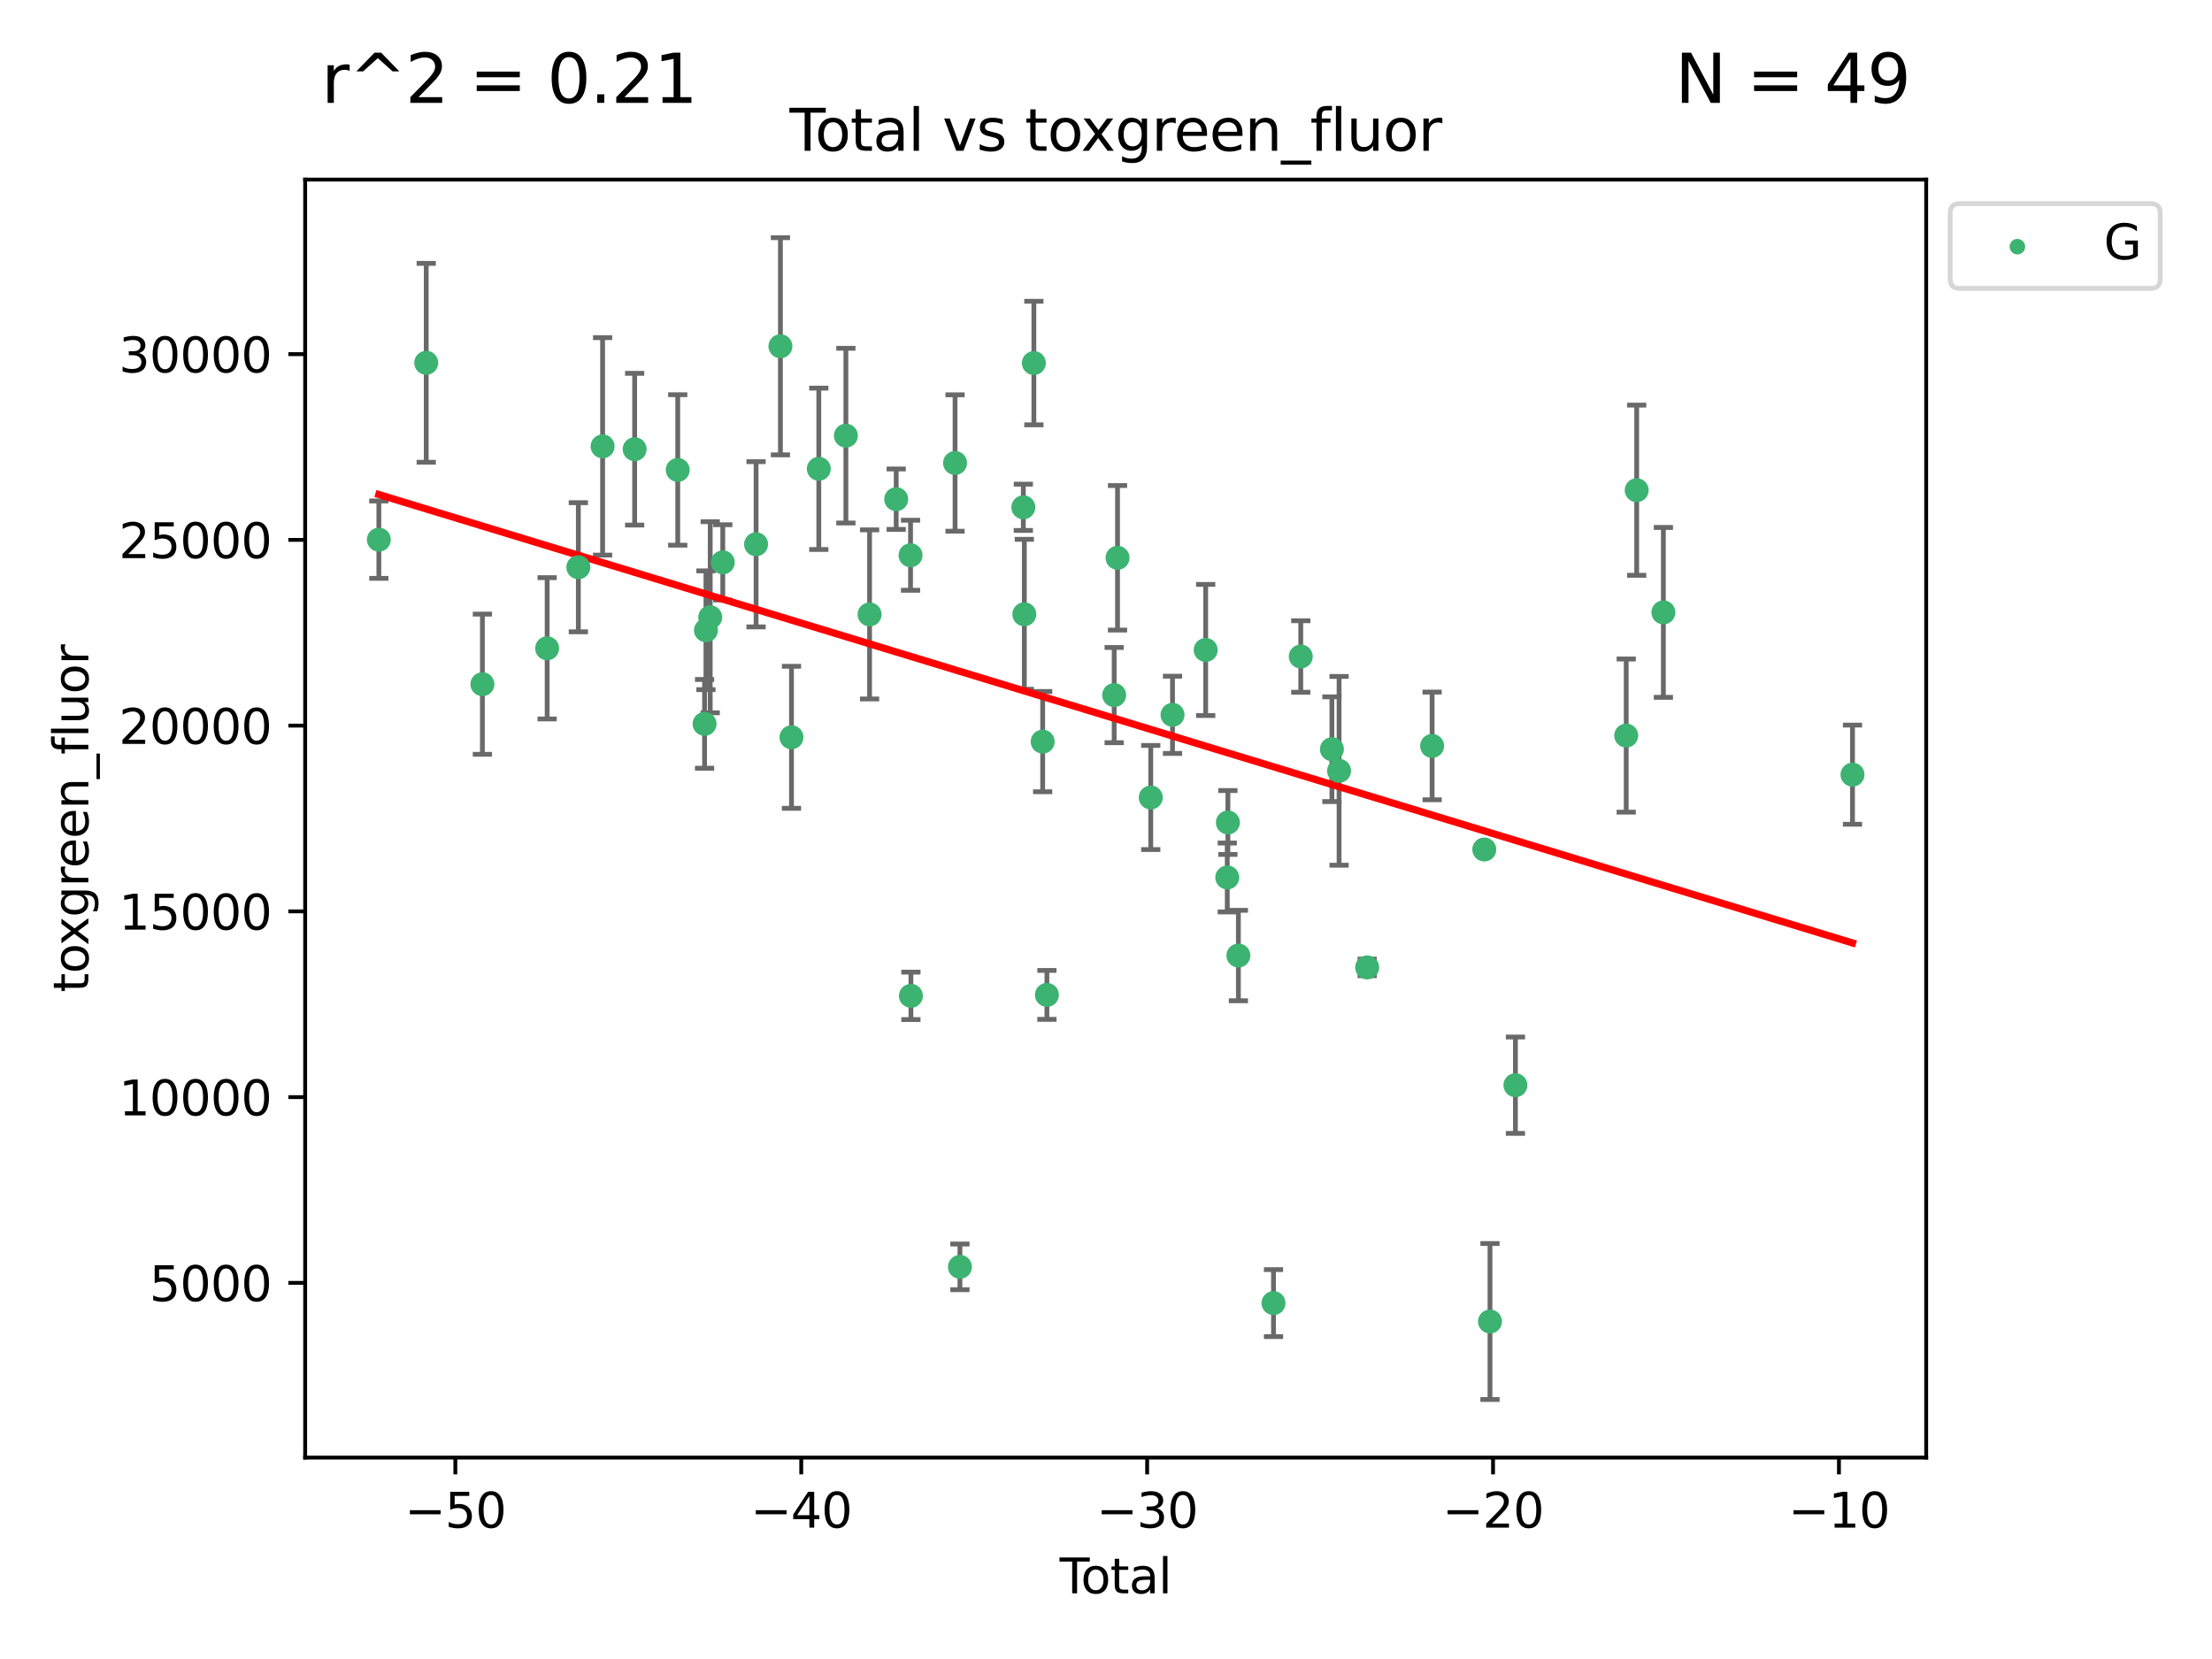 <?xml version="1.0" encoding="utf-8" standalone="no"?>
<!DOCTYPE svg PUBLIC "-//W3C//DTD SVG 1.1//EN"
  "http://www.w3.org/Graphics/SVG/1.1/DTD/svg11.dtd">
<svg xmlns:xlink="http://www.w3.org/1999/xlink" width="460.8pt" height="345.6pt" viewBox="0 0 460.8 345.6" xmlns="http://www.w3.org/2000/svg" version="1.1">
 <defs>
  <style type="text/css">*{stroke-linejoin: round; stroke-linecap: butt}</style>
 </defs>
 <g id="figure_1">
  <g id="patch_1">
   <path d="M 0 345.6 
L 460.8 345.6 
L 460.8 0 
L 0 0 
z
" style="fill: #ffffff"/>
  </g>
  <g id="axes_1">
   <g id="patch_2">
    <path d="M 63.571 303.64 
L 401.26 303.64 
L 401.26 37.411 
L 63.571 37.411 
z
" style="fill: #ffffff"/>
   </g>
   <g id="PathCollection_1">
    <defs>
     <path id="m9b0d65e7c8" d="M 0 1.118 
C 0.297 1.118 0.581 1 0.791 0.791 
C 1 0.581 1.118 0.297 1.118 0 
C 1.118 -0.297 1 -0.581 0.791 -0.791 
C 0.581 -1 0.297 -1.118 0 -1.118 
C -0.297 -1.118 -0.581 -1 -0.791 -0.791 
C -1 -0.581 -1.118 -0.297 -1.118 0 
C -1.118 0.297 -1 0.581 -0.791 0.791 
C -0.581 1 -0.297 1.118 0 1.118 
z
" style="stroke: #3cb371"/>
    </defs>
    <g clip-path="url(#p1a37de139f)">
     <use xlink:href="#m9b0d65e7c8" x="78.921" y="112.42" style="fill: #3cb371; stroke: #3cb371"/>
     <use xlink:href="#m9b0d65e7c8" x="88.792" y="75.581" style="fill: #3cb371; stroke: #3cb371"/>
     <use xlink:href="#m9b0d65e7c8" x="100.493" y="142.533" style="fill: #3cb371; stroke: #3cb371"/>
     <use xlink:href="#m9b0d65e7c8" x="113.98" y="135.054" style="fill: #3cb371; stroke: #3cb371"/>
     <use xlink:href="#m9b0d65e7c8" x="120.479" y="118.168" style="fill: #3cb371; stroke: #3cb371"/>
     <use xlink:href="#m9b0d65e7c8" x="125.533" y="92.985" style="fill: #3cb371; stroke: #3cb371"/>
     <use xlink:href="#m9b0d65e7c8" x="132.209" y="93.576" style="fill: #3cb371; stroke: #3cb371"/>
     <use xlink:href="#m9b0d65e7c8" x="141.185" y="97.898" style="fill: #3cb371; stroke: #3cb371"/>
     <use xlink:href="#m9b0d65e7c8" x="146.775" y="150.791" style="fill: #3cb371; stroke: #3cb371"/>
     <use xlink:href="#m9b0d65e7c8" x="147.063" y="131.297" style="fill: #3cb371; stroke: #3cb371"/>
     <use xlink:href="#m9b0d65e7c8" x="147.95" y="128.587" style="fill: #3cb371; stroke: #3cb371"/>
     <use xlink:href="#m9b0d65e7c8" x="150.568" y="117.149" style="fill: #3cb371; stroke: #3cb371"/>
     <use xlink:href="#m9b0d65e7c8" x="157.504" y="113.382" style="fill: #3cb371; stroke: #3cb371"/>
     <use xlink:href="#m9b0d65e7c8" x="162.577" y="72.132" style="fill: #3cb371; stroke: #3cb371"/>
     <use xlink:href="#m9b0d65e7c8" x="164.88" y="153.589" style="fill: #3cb371; stroke: #3cb371"/>
     <use xlink:href="#m9b0d65e7c8" x="170.572" y="97.665" style="fill: #3cb371; stroke: #3cb371"/>
     <use xlink:href="#m9b0d65e7c8" x="176.212" y="90.751" style="fill: #3cb371; stroke: #3cb371"/>
     <use xlink:href="#m9b0d65e7c8" x="181.15" y="127.994" style="fill: #3cb371; stroke: #3cb371"/>
     <use xlink:href="#m9b0d65e7c8" x="186.695" y="103.991" style="fill: #3cb371; stroke: #3cb371"/>
     <use xlink:href="#m9b0d65e7c8" x="189.682" y="115.671" style="fill: #3cb371; stroke: #3cb371"/>
     <use xlink:href="#m9b0d65e7c8" x="189.76" y="207.454" style="fill: #3cb371; stroke: #3cb371"/>
     <use xlink:href="#m9b0d65e7c8" x="198.955" y="96.45" style="fill: #3cb371; stroke: #3cb371"/>
     <use xlink:href="#m9b0d65e7c8" x="199.972" y="263.913" style="fill: #3cb371; stroke: #3cb371"/>
     <use xlink:href="#m9b0d65e7c8" x="213.179" y="105.68" style="fill: #3cb371; stroke: #3cb371"/>
     <use xlink:href="#m9b0d65e7c8" x="213.387" y="127.964" style="fill: #3cb371; stroke: #3cb371"/>
     <use xlink:href="#m9b0d65e7c8" x="215.374" y="75.629" style="fill: #3cb371; stroke: #3cb371"/>
     <use xlink:href="#m9b0d65e7c8" x="217.208" y="154.496" style="fill: #3cb371; stroke: #3cb371"/>
     <use xlink:href="#m9b0d65e7c8" x="218.09" y="207.254" style="fill: #3cb371; stroke: #3cb371"/>
     <use xlink:href="#m9b0d65e7c8" x="232.104" y="144.798" style="fill: #3cb371; stroke: #3cb371"/>
     <use xlink:href="#m9b0d65e7c8" x="232.802" y="116.202" style="fill: #3cb371; stroke: #3cb371"/>
     <use xlink:href="#m9b0d65e7c8" x="239.724" y="166.133" style="fill: #3cb371; stroke: #3cb371"/>
     <use xlink:href="#m9b0d65e7c8" x="244.258" y="148.909" style="fill: #3cb371; stroke: #3cb371"/>
     <use xlink:href="#m9b0d65e7c8" x="251.167" y="135.4" style="fill: #3cb371; stroke: #3cb371"/>
     <use xlink:href="#m9b0d65e7c8" x="255.663" y="182.796" style="fill: #3cb371; stroke: #3cb371"/>
     <use xlink:href="#m9b0d65e7c8" x="255.793" y="171.338" style="fill: #3cb371; stroke: #3cb371"/>
     <use xlink:href="#m9b0d65e7c8" x="257.978" y="199.056" style="fill: #3cb371; stroke: #3cb371"/>
     <use xlink:href="#m9b0d65e7c8" x="265.295" y="271.459" style="fill: #3cb371; stroke: #3cb371"/>
     <use xlink:href="#m9b0d65e7c8" x="270.973" y="136.764" style="fill: #3cb371; stroke: #3cb371"/>
     <use xlink:href="#m9b0d65e7c8" x="277.458" y="156.073" style="fill: #3cb371; stroke: #3cb371"/>
     <use xlink:href="#m9b0d65e7c8" x="278.954" y="160.578" style="fill: #3cb371; stroke: #3cb371"/>
     <use xlink:href="#m9b0d65e7c8" x="284.806" y="201.526" style="fill: #3cb371; stroke: #3cb371"/>
     <use xlink:href="#m9b0d65e7c8" x="298.336" y="155.392" style="fill: #3cb371; stroke: #3cb371"/>
     <use xlink:href="#m9b0d65e7c8" x="309.203" y="176.965" style="fill: #3cb371; stroke: #3cb371"/>
     <use xlink:href="#m9b0d65e7c8" x="310.392" y="275.293" style="fill: #3cb371; stroke: #3cb371"/>
     <use xlink:href="#m9b0d65e7c8" x="315.691" y="226.069" style="fill: #3cb371; stroke: #3cb371"/>
     <use xlink:href="#m9b0d65e7c8" x="338.77" y="153.233" style="fill: #3cb371; stroke: #3cb371"/>
     <use xlink:href="#m9b0d65e7c8" x="340.952" y="102.118" style="fill: #3cb371; stroke: #3cb371"/>
     <use xlink:href="#m9b0d65e7c8" x="346.513" y="127.573" style="fill: #3cb371; stroke: #3cb371"/>
     <use xlink:href="#m9b0d65e7c8" x="385.911" y="161.376" style="fill: #3cb371; stroke: #3cb371"/>
    </g>
   </g>
   <g id="matplotlib.axis_1">
    <g id="xtick_1">
     <g id="line2d_1">
      <defs>
       <path id="m0c782b0b93" d="M 0 0 
L 0 3.5 
" style="stroke: #000000; stroke-width: 0.8"/>
      </defs>
      <g>
       <use xlink:href="#m0c782b0b93" x="94.856" y="303.64" style="stroke: #000000; stroke-width: 0.8"/>
      </g>
     </g>
     <g id="text_1">
      <!-- −50 -->
      <g transform="translate(84.304 318.238)scale(0.1 -0.1)">
       <defs>
        <path id="DejaVuSans-2212" d="M 678 2272 
L 4684 2272 
L 4684 1741 
L 678 1741 
L 678 2272 
z
" transform="scale(0.016)"/>
        <path id="DejaVuSans-35" d="M 691 4666 
L 3169 4666 
L 3169 4134 
L 1269 4134 
L 1269 2991 
Q 1406 3038 1543 3061 
Q 1681 3084 1819 3084 
Q 2600 3084 3056 2656 
Q 3513 2228 3513 1497 
Q 3513 744 3044 326 
Q 2575 -91 1722 -91 
Q 1428 -91 1123 -41 
Q 819 9 494 109 
L 494 744 
Q 775 591 1075 516 
Q 1375 441 1709 441 
Q 2250 441 2565 725 
Q 2881 1009 2881 1497 
Q 2881 1984 2565 2268 
Q 2250 2553 1709 2553 
Q 1456 2553 1204 2497 
Q 953 2441 691 2322 
L 691 4666 
z
" transform="scale(0.016)"/>
        <path id="DejaVuSans-30" d="M 2034 4250 
Q 1547 4250 1301 3770 
Q 1056 3291 1056 2328 
Q 1056 1369 1301 889 
Q 1547 409 2034 409 
Q 2525 409 2770 889 
Q 3016 1369 3016 2328 
Q 3016 3291 2770 3770 
Q 2525 4250 2034 4250 
z
M 2034 4750 
Q 2819 4750 3233 4129 
Q 3647 3509 3647 2328 
Q 3647 1150 3233 529 
Q 2819 -91 2034 -91 
Q 1250 -91 836 529 
Q 422 1150 422 2328 
Q 422 3509 836 4129 
Q 1250 4750 2034 4750 
z
" transform="scale(0.016)"/>
       </defs>
       <use xlink:href="#DejaVuSans-2212"/>
       <use xlink:href="#DejaVuSans-35" x="83.789"/>
       <use xlink:href="#DejaVuSans-30" x="147.412"/>
      </g>
     </g>
    </g>
    <g id="xtick_2">
     <g id="line2d_2">
      <g>
       <use xlink:href="#m0c782b0b93" x="166.914" y="303.64" style="stroke: #000000; stroke-width: 0.8"/>
      </g>
     </g>
     <g id="text_2">
      <!-- −40 -->
      <g transform="translate(156.361 318.238)scale(0.1 -0.1)">
       <defs>
        <path id="DejaVuSans-34" d="M 2419 4116 
L 825 1625 
L 2419 1625 
L 2419 4116 
z
M 2253 4666 
L 3047 4666 
L 3047 1625 
L 3713 1625 
L 3713 1100 
L 3047 1100 
L 3047 0 
L 2419 0 
L 2419 1100 
L 313 1100 
L 313 1709 
L 2253 4666 
z
" transform="scale(0.016)"/>
       </defs>
       <use xlink:href="#DejaVuSans-2212"/>
       <use xlink:href="#DejaVuSans-34" x="83.789"/>
       <use xlink:href="#DejaVuSans-30" x="147.412"/>
      </g>
     </g>
    </g>
    <g id="xtick_3">
     <g id="line2d_3">
      <g>
       <use xlink:href="#m0c782b0b93" x="238.971" y="303.64" style="stroke: #000000; stroke-width: 0.8"/>
      </g>
     </g>
     <g id="text_3">
      <!-- −30 -->
      <g transform="translate(228.419 318.238)scale(0.1 -0.1)">
       <defs>
        <path id="DejaVuSans-33" d="M 2597 2516 
Q 3050 2419 3304 2112 
Q 3559 1806 3559 1356 
Q 3559 666 3084 287 
Q 2609 -91 1734 -91 
Q 1441 -91 1130 -33 
Q 819 25 488 141 
L 488 750 
Q 750 597 1062 519 
Q 1375 441 1716 441 
Q 2309 441 2620 675 
Q 2931 909 2931 1356 
Q 2931 1769 2642 2001 
Q 2353 2234 1838 2234 
L 1294 2234 
L 1294 2753 
L 1863 2753 
Q 2328 2753 2575 2939 
Q 2822 3125 2822 3475 
Q 2822 3834 2567 4026 
Q 2313 4219 1838 4219 
Q 1578 4219 1281 4162 
Q 984 4106 628 3988 
L 628 4550 
Q 988 4650 1302 4700 
Q 1616 4750 1894 4750 
Q 2613 4750 3031 4423 
Q 3450 4097 3450 3541 
Q 3450 3153 3228 2886 
Q 3006 2619 2597 2516 
z
" transform="scale(0.016)"/>
       </defs>
       <use xlink:href="#DejaVuSans-2212"/>
       <use xlink:href="#DejaVuSans-33" x="83.789"/>
       <use xlink:href="#DejaVuSans-30" x="147.412"/>
      </g>
     </g>
    </g>
    <g id="xtick_4">
     <g id="line2d_4">
      <g>
       <use xlink:href="#m0c782b0b93" x="311.029" y="303.64" style="stroke: #000000; stroke-width: 0.8"/>
      </g>
     </g>
     <g id="text_4">
      <!-- −20 -->
      <g transform="translate(300.476 318.238)scale(0.1 -0.1)">
       <defs>
        <path id="DejaVuSans-32" d="M 1228 531 
L 3431 531 
L 3431 0 
L 469 0 
L 469 531 
Q 828 903 1448 1529 
Q 2069 2156 2228 2338 
Q 2531 2678 2651 2914 
Q 2772 3150 2772 3378 
Q 2772 3750 2511 3984 
Q 2250 4219 1831 4219 
Q 1534 4219 1204 4116 
Q 875 4013 500 3803 
L 500 4441 
Q 881 4594 1212 4672 
Q 1544 4750 1819 4750 
Q 2544 4750 2975 4387 
Q 3406 4025 3406 3419 
Q 3406 3131 3298 2873 
Q 3191 2616 2906 2266 
Q 2828 2175 2409 1742 
Q 1991 1309 1228 531 
z
" transform="scale(0.016)"/>
       </defs>
       <use xlink:href="#DejaVuSans-2212"/>
       <use xlink:href="#DejaVuSans-32" x="83.789"/>
       <use xlink:href="#DejaVuSans-30" x="147.412"/>
      </g>
     </g>
    </g>
    <g id="xtick_5">
     <g id="line2d_5">
      <g>
       <use xlink:href="#m0c782b0b93" x="383.086" y="303.64" style="stroke: #000000; stroke-width: 0.8"/>
      </g>
     </g>
     <g id="text_5">
      <!-- −10 -->
      <g transform="translate(372.534 318.238)scale(0.1 -0.1)">
       <defs>
        <path id="DejaVuSans-31" d="M 794 531 
L 1825 531 
L 1825 4091 
L 703 3866 
L 703 4441 
L 1819 4666 
L 2450 4666 
L 2450 531 
L 3481 531 
L 3481 0 
L 794 0 
L 794 531 
z
" transform="scale(0.016)"/>
       </defs>
       <use xlink:href="#DejaVuSans-2212"/>
       <use xlink:href="#DejaVuSans-31" x="83.789"/>
       <use xlink:href="#DejaVuSans-30" x="147.412"/>
      </g>
     </g>
    </g>
    <g id="text_6">
     <!-- Total -->
     <g transform="translate(220.739 331.917)scale(0.1 -0.1)">
      <defs>
       <path id="DejaVuSans-54" d="M -19 4666 
L 3928 4666 
L 3928 4134 
L 2272 4134 
L 2272 0 
L 1638 0 
L 1638 4134 
L -19 4134 
L -19 4666 
z
" transform="scale(0.016)"/>
       <path id="DejaVuSans-6f" d="M 1959 3097 
Q 1497 3097 1228 2736 
Q 959 2375 959 1747 
Q 959 1119 1226 758 
Q 1494 397 1959 397 
Q 2419 397 2687 759 
Q 2956 1122 2956 1747 
Q 2956 2369 2687 2733 
Q 2419 3097 1959 3097 
z
M 1959 3584 
Q 2709 3584 3137 3096 
Q 3566 2609 3566 1747 
Q 3566 888 3137 398 
Q 2709 -91 1959 -91 
Q 1206 -91 779 398 
Q 353 888 353 1747 
Q 353 2609 779 3096 
Q 1206 3584 1959 3584 
z
" transform="scale(0.016)"/>
       <path id="DejaVuSans-74" d="M 1172 4494 
L 1172 3500 
L 2356 3500 
L 2356 3053 
L 1172 3053 
L 1172 1153 
Q 1172 725 1289 603 
Q 1406 481 1766 481 
L 2356 481 
L 2356 0 
L 1766 0 
Q 1100 0 847 248 
Q 594 497 594 1153 
L 594 3053 
L 172 3053 
L 172 3500 
L 594 3500 
L 594 4494 
L 1172 4494 
z
" transform="scale(0.016)"/>
       <path id="DejaVuSans-61" d="M 2194 1759 
Q 1497 1759 1228 1600 
Q 959 1441 959 1056 
Q 959 750 1161 570 
Q 1363 391 1709 391 
Q 2188 391 2477 730 
Q 2766 1069 2766 1631 
L 2766 1759 
L 2194 1759 
z
M 3341 1997 
L 3341 0 
L 2766 0 
L 2766 531 
Q 2569 213 2275 61 
Q 1981 -91 1556 -91 
Q 1019 -91 701 211 
Q 384 513 384 1019 
Q 384 1609 779 1909 
Q 1175 2209 1959 2209 
L 2766 2209 
L 2766 2266 
Q 2766 2663 2505 2880 
Q 2244 3097 1772 3097 
Q 1472 3097 1187 3025 
Q 903 2953 641 2809 
L 641 3341 
Q 956 3463 1253 3523 
Q 1550 3584 1831 3584 
Q 2591 3584 2966 3190 
Q 3341 2797 3341 1997 
z
" transform="scale(0.016)"/>
       <path id="DejaVuSans-6c" d="M 603 4863 
L 1178 4863 
L 1178 0 
L 603 0 
L 603 4863 
z
" transform="scale(0.016)"/>
      </defs>
      <use xlink:href="#DejaVuSans-54"/>
      <use xlink:href="#DejaVuSans-6f" x="44.084"/>
      <use xlink:href="#DejaVuSans-74" x="105.266"/>
      <use xlink:href="#DejaVuSans-61" x="144.475"/>
      <use xlink:href="#DejaVuSans-6c" x="205.754"/>
     </g>
    </g>
   </g>
   <g id="matplotlib.axis_2">
    <g id="ytick_1">
     <g id="line2d_6">
      <defs>
       <path id="m88b2bdc655" d="M 0 0 
L -3.5 0 
" style="stroke: #000000; stroke-width: 0.8"/>
      </defs>
      <g>
       <use xlink:href="#m88b2bdc655" x="63.571" y="267.243" style="stroke: #000000; stroke-width: 0.8"/>
      </g>
     </g>
     <g id="text_7">
      <!-- 5000 -->
      <g transform="translate(31.121 271.042)scale(0.1 -0.1)">
       <use xlink:href="#DejaVuSans-35"/>
       <use xlink:href="#DejaVuSans-30" x="63.623"/>
       <use xlink:href="#DejaVuSans-30" x="127.246"/>
       <use xlink:href="#DejaVuSans-30" x="190.869"/>
      </g>
     </g>
    </g>
    <g id="ytick_2">
     <g id="line2d_7">
      <g>
       <use xlink:href="#m88b2bdc655" x="63.571" y="228.55" style="stroke: #000000; stroke-width: 0.8"/>
      </g>
     </g>
     <g id="text_8">
      <!-- 10000 -->
      <g transform="translate(24.759 232.349)scale(0.1 -0.1)">
       <use xlink:href="#DejaVuSans-31"/>
       <use xlink:href="#DejaVuSans-30" x="63.623"/>
       <use xlink:href="#DejaVuSans-30" x="127.246"/>
       <use xlink:href="#DejaVuSans-30" x="190.869"/>
       <use xlink:href="#DejaVuSans-30" x="254.492"/>
      </g>
     </g>
    </g>
    <g id="ytick_3">
     <g id="line2d_8">
      <g>
       <use xlink:href="#m88b2bdc655" x="63.571" y="189.856" style="stroke: #000000; stroke-width: 0.8"/>
      </g>
     </g>
     <g id="text_9">
      <!-- 15000 -->
      <g transform="translate(24.759 193.656)scale(0.1 -0.1)">
       <use xlink:href="#DejaVuSans-31"/>
       <use xlink:href="#DejaVuSans-35" x="63.623"/>
       <use xlink:href="#DejaVuSans-30" x="127.246"/>
       <use xlink:href="#DejaVuSans-30" x="190.869"/>
       <use xlink:href="#DejaVuSans-30" x="254.492"/>
      </g>
     </g>
    </g>
    <g id="ytick_4">
     <g id="line2d_9">
      <g>
       <use xlink:href="#m88b2bdc655" x="63.571" y="151.163" style="stroke: #000000; stroke-width: 0.8"/>
      </g>
     </g>
     <g id="text_10">
      <!-- 20000 -->
      <g transform="translate(24.759 154.963)scale(0.1 -0.1)">
       <use xlink:href="#DejaVuSans-32"/>
       <use xlink:href="#DejaVuSans-30" x="63.623"/>
       <use xlink:href="#DejaVuSans-30" x="127.246"/>
       <use xlink:href="#DejaVuSans-30" x="190.869"/>
       <use xlink:href="#DejaVuSans-30" x="254.492"/>
      </g>
     </g>
    </g>
    <g id="ytick_5">
     <g id="line2d_10">
      <g>
       <use xlink:href="#m88b2bdc655" x="63.571" y="112.47" style="stroke: #000000; stroke-width: 0.8"/>
      </g>
     </g>
     <g id="text_11">
      <!-- 25000 -->
      <g transform="translate(24.759 116.269)scale(0.1 -0.1)">
       <use xlink:href="#DejaVuSans-32"/>
       <use xlink:href="#DejaVuSans-35" x="63.623"/>
       <use xlink:href="#DejaVuSans-30" x="127.246"/>
       <use xlink:href="#DejaVuSans-30" x="190.869"/>
       <use xlink:href="#DejaVuSans-30" x="254.492"/>
      </g>
     </g>
    </g>
    <g id="ytick_6">
     <g id="line2d_11">
      <g>
       <use xlink:href="#m88b2bdc655" x="63.571" y="73.777" style="stroke: #000000; stroke-width: 0.8"/>
      </g>
     </g>
     <g id="text_12">
      <!-- 30000 -->
      <g transform="translate(24.759 77.576)scale(0.1 -0.1)">
       <use xlink:href="#DejaVuSans-33"/>
       <use xlink:href="#DejaVuSans-30" x="63.623"/>
       <use xlink:href="#DejaVuSans-30" x="127.246"/>
       <use xlink:href="#DejaVuSans-30" x="190.869"/>
       <use xlink:href="#DejaVuSans-30" x="254.492"/>
      </g>
     </g>
    </g>
    <g id="text_13">
     <!-- toxgreen_fluor -->
     <g transform="translate(18.401 206.72)rotate(-90)scale(0.1 -0.1)">
      <defs>
       <path id="DejaVuSans-78" d="M 3513 3500 
L 2247 1797 
L 3578 0 
L 2900 0 
L 1881 1375 
L 863 0 
L 184 0 
L 1544 1831 
L 300 3500 
L 978 3500 
L 1906 2253 
L 2834 3500 
L 3513 3500 
z
" transform="scale(0.016)"/>
       <path id="DejaVuSans-67" d="M 2906 1791 
Q 2906 2416 2648 2759 
Q 2391 3103 1925 3103 
Q 1463 3103 1205 2759 
Q 947 2416 947 1791 
Q 947 1169 1205 825 
Q 1463 481 1925 481 
Q 2391 481 2648 825 
Q 2906 1169 2906 1791 
z
M 3481 434 
Q 3481 -459 3084 -895 
Q 2688 -1331 1869 -1331 
Q 1566 -1331 1297 -1286 
Q 1028 -1241 775 -1147 
L 775 -588 
Q 1028 -725 1275 -790 
Q 1522 -856 1778 -856 
Q 2344 -856 2625 -561 
Q 2906 -266 2906 331 
L 2906 616 
Q 2728 306 2450 153 
Q 2172 0 1784 0 
Q 1141 0 747 490 
Q 353 981 353 1791 
Q 353 2603 747 3093 
Q 1141 3584 1784 3584 
Q 2172 3584 2450 3431 
Q 2728 3278 2906 2969 
L 2906 3500 
L 3481 3500 
L 3481 434 
z
" transform="scale(0.016)"/>
       <path id="DejaVuSans-72" d="M 2631 2963 
Q 2534 3019 2420 3045 
Q 2306 3072 2169 3072 
Q 1681 3072 1420 2755 
Q 1159 2438 1159 1844 
L 1159 0 
L 581 0 
L 581 3500 
L 1159 3500 
L 1159 2956 
Q 1341 3275 1631 3429 
Q 1922 3584 2338 3584 
Q 2397 3584 2469 3576 
Q 2541 3569 2628 3553 
L 2631 2963 
z
" transform="scale(0.016)"/>
       <path id="DejaVuSans-65" d="M 3597 1894 
L 3597 1613 
L 953 1613 
Q 991 1019 1311 708 
Q 1631 397 2203 397 
Q 2534 397 2845 478 
Q 3156 559 3463 722 
L 3463 178 
Q 3153 47 2828 -22 
Q 2503 -91 2169 -91 
Q 1331 -91 842 396 
Q 353 884 353 1716 
Q 353 2575 817 3079 
Q 1281 3584 2069 3584 
Q 2775 3584 3186 3129 
Q 3597 2675 3597 1894 
z
M 3022 2063 
Q 3016 2534 2758 2815 
Q 2500 3097 2075 3097 
Q 1594 3097 1305 2825 
Q 1016 2553 972 2059 
L 3022 2063 
z
" transform="scale(0.016)"/>
       <path id="DejaVuSans-6e" d="M 3513 2113 
L 3513 0 
L 2938 0 
L 2938 2094 
Q 2938 2591 2744 2837 
Q 2550 3084 2163 3084 
Q 1697 3084 1428 2787 
Q 1159 2491 1159 1978 
L 1159 0 
L 581 0 
L 581 3500 
L 1159 3500 
L 1159 2956 
Q 1366 3272 1645 3428 
Q 1925 3584 2291 3584 
Q 2894 3584 3203 3211 
Q 3513 2838 3513 2113 
z
" transform="scale(0.016)"/>
       <path id="DejaVuSans-5f" d="M 3263 -1063 
L 3263 -1509 
L -63 -1509 
L -63 -1063 
L 3263 -1063 
z
" transform="scale(0.016)"/>
       <path id="DejaVuSans-66" d="M 2375 4863 
L 2375 4384 
L 1825 4384 
Q 1516 4384 1395 4259 
Q 1275 4134 1275 3809 
L 1275 3500 
L 2222 3500 
L 2222 3053 
L 1275 3053 
L 1275 0 
L 697 0 
L 697 3053 
L 147 3053 
L 147 3500 
L 697 3500 
L 697 3744 
Q 697 4328 969 4595 
Q 1241 4863 1831 4863 
L 2375 4863 
z
" transform="scale(0.016)"/>
       <path id="DejaVuSans-75" d="M 544 1381 
L 544 3500 
L 1119 3500 
L 1119 1403 
Q 1119 906 1312 657 
Q 1506 409 1894 409 
Q 2359 409 2629 706 
Q 2900 1003 2900 1516 
L 2900 3500 
L 3475 3500 
L 3475 0 
L 2900 0 
L 2900 538 
Q 2691 219 2414 64 
Q 2138 -91 1772 -91 
Q 1169 -91 856 284 
Q 544 659 544 1381 
z
M 1991 3584 
L 1991 3584 
z
" transform="scale(0.016)"/>
      </defs>
      <use xlink:href="#DejaVuSans-74"/>
      <use xlink:href="#DejaVuSans-6f" x="39.209"/>
      <use xlink:href="#DejaVuSans-78" x="97.266"/>
      <use xlink:href="#DejaVuSans-67" x="156.445"/>
      <use xlink:href="#DejaVuSans-72" x="219.922"/>
      <use xlink:href="#DejaVuSans-65" x="258.785"/>
      <use xlink:href="#DejaVuSans-65" x="320.309"/>
      <use xlink:href="#DejaVuSans-6e" x="381.832"/>
      <use xlink:href="#DejaVuSans-5f" x="445.211"/>
      <use xlink:href="#DejaVuSans-66" x="495.211"/>
      <use xlink:href="#DejaVuSans-6c" x="530.416"/>
      <use xlink:href="#DejaVuSans-75" x="558.199"/>
      <use xlink:href="#DejaVuSans-6f" x="621.578"/>
      <use xlink:href="#DejaVuSans-72" x="682.76"/>
     </g>
    </g>
   </g>
   <g id="LineCollection_1">
    <path d="M 78.921 120.48 
L 78.921 104.361 
" clip-path="url(#p1a37de139f)" style="fill: none; stroke: #696969"/>
    <path d="M 88.792 96.298 
L 88.792 54.865 
" clip-path="url(#p1a37de139f)" style="fill: none; stroke: #696969"/>
    <path d="M 100.493 157.135 
L 100.493 127.931 
" clip-path="url(#p1a37de139f)" style="fill: none; stroke: #696969"/>
    <path d="M 113.98 149.771 
L 113.98 120.338 
" clip-path="url(#p1a37de139f)" style="fill: none; stroke: #696969"/>
    <path d="M 120.479 131.617 
L 120.479 104.718 
" clip-path="url(#p1a37de139f)" style="fill: none; stroke: #696969"/>
    <path d="M 125.533 115.636 
L 125.533 70.335 
" clip-path="url(#p1a37de139f)" style="fill: none; stroke: #696969"/>
    <path d="M 132.209 109.381 
L 132.209 77.77 
" clip-path="url(#p1a37de139f)" style="fill: none; stroke: #696969"/>
    <path d="M 141.185 113.571 
L 141.185 82.226 
" clip-path="url(#p1a37de139f)" style="fill: none; stroke: #696969"/>
    <path d="M 146.775 160.037 
L 146.775 141.545 
" clip-path="url(#p1a37de139f)" style="fill: none; stroke: #696969"/>
    <path d="M 147.063 143.669 
L 147.063 118.924 
" clip-path="url(#p1a37de139f)" style="fill: none; stroke: #696969"/>
    <path d="M 147.95 148.491 
L 147.95 108.683 
" clip-path="url(#p1a37de139f)" style="fill: none; stroke: #696969"/>
    <path d="M 150.568 124.986 
L 150.568 109.312 
" clip-path="url(#p1a37de139f)" style="fill: none; stroke: #696969"/>
    <path d="M 157.504 130.595 
L 157.504 96.169 
" clip-path="url(#p1a37de139f)" style="fill: none; stroke: #696969"/>
    <path d="M 162.577 94.752 
L 162.577 49.513 
" clip-path="url(#p1a37de139f)" style="fill: none; stroke: #696969"/>
    <path d="M 164.88 168.382 
L 164.88 138.795 
" clip-path="url(#p1a37de139f)" style="fill: none; stroke: #696969"/>
    <path d="M 170.572 114.473 
L 170.572 80.857 
" clip-path="url(#p1a37de139f)" style="fill: none; stroke: #696969"/>
    <path d="M 176.212 108.951 
L 176.212 72.551 
" clip-path="url(#p1a37de139f)" style="fill: none; stroke: #696969"/>
    <path d="M 181.15 145.609 
L 181.15 110.379 
" clip-path="url(#p1a37de139f)" style="fill: none; stroke: #696969"/>
    <path d="M 186.695 110.284 
L 186.695 97.697 
" clip-path="url(#p1a37de139f)" style="fill: none; stroke: #696969"/>
    <path d="M 189.682 122.965 
L 189.682 108.377 
" clip-path="url(#p1a37de139f)" style="fill: none; stroke: #696969"/>
    <path d="M 189.76 212.395 
L 189.76 202.513 
" clip-path="url(#p1a37de139f)" style="fill: none; stroke: #696969"/>
    <path d="M 198.955 110.658 
L 198.955 82.243 
" clip-path="url(#p1a37de139f)" style="fill: none; stroke: #696969"/>
    <path d="M 199.972 268.671 
L 199.972 259.155 
" clip-path="url(#p1a37de139f)" style="fill: none; stroke: #696969"/>
    <path d="M 213.179 110.498 
L 213.179 100.861 
" clip-path="url(#p1a37de139f)" style="fill: none; stroke: #696969"/>
    <path d="M 213.387 143.58 
L 213.387 112.347 
" clip-path="url(#p1a37de139f)" style="fill: none; stroke: #696969"/>
    <path d="M 215.374 88.498 
L 215.374 62.759 
" clip-path="url(#p1a37de139f)" style="fill: none; stroke: #696969"/>
    <path d="M 217.208 164.938 
L 217.208 144.054 
" clip-path="url(#p1a37de139f)" style="fill: none; stroke: #696969"/>
    <path d="M 218.09 212.348 
L 218.09 202.159 
" clip-path="url(#p1a37de139f)" style="fill: none; stroke: #696969"/>
    <path d="M 232.104 154.717 
L 232.104 134.878 
" clip-path="url(#p1a37de139f)" style="fill: none; stroke: #696969"/>
    <path d="M 232.802 131.258 
L 232.802 101.147 
" clip-path="url(#p1a37de139f)" style="fill: none; stroke: #696969"/>
    <path d="M 239.724 176.978 
L 239.724 155.288 
" clip-path="url(#p1a37de139f)" style="fill: none; stroke: #696969"/>
    <path d="M 244.258 156.956 
L 244.258 140.861 
" clip-path="url(#p1a37de139f)" style="fill: none; stroke: #696969"/>
    <path d="M 251.167 149.06 
L 251.167 121.74 
" clip-path="url(#p1a37de139f)" style="fill: none; stroke: #696969"/>
    <path d="M 255.663 189.971 
L 255.663 175.62 
" clip-path="url(#p1a37de139f)" style="fill: none; stroke: #696969"/>
    <path d="M 255.793 177.995 
L 255.793 164.682 
" clip-path="url(#p1a37de139f)" style="fill: none; stroke: #696969"/>
    <path d="M 257.978 208.478 
L 257.978 189.635 
" clip-path="url(#p1a37de139f)" style="fill: none; stroke: #696969"/>
    <path d="M 265.295 278.441 
L 265.295 264.477 
" clip-path="url(#p1a37de139f)" style="fill: none; stroke: #696969"/>
    <path d="M 270.973 144.212 
L 270.973 129.315 
" clip-path="url(#p1a37de139f)" style="fill: none; stroke: #696969"/>
    <path d="M 277.458 166.981 
L 277.458 145.165 
" clip-path="url(#p1a37de139f)" style="fill: none; stroke: #696969"/>
    <path d="M 278.954 180.242 
L 278.954 140.914 
" clip-path="url(#p1a37de139f)" style="fill: none; stroke: #696969"/>
    <path d="M 284.806 203.256 
L 284.806 199.796 
" clip-path="url(#p1a37de139f)" style="fill: none; stroke: #696969"/>
    <path d="M 298.336 166.609 
L 298.336 144.174 
" clip-path="url(#p1a37de139f)" style="fill: none; stroke: #696969"/>
    <path d="M 309.203 177.686 
L 309.203 176.243 
" clip-path="url(#p1a37de139f)" style="fill: none; stroke: #696969"/>
    <path d="M 310.392 291.539 
L 310.392 259.048 
" clip-path="url(#p1a37de139f)" style="fill: none; stroke: #696969"/>
    <path d="M 315.691 236.111 
L 315.691 216.027 
" clip-path="url(#p1a37de139f)" style="fill: none; stroke: #696969"/>
    <path d="M 338.77 169.186 
L 338.77 137.28 
" clip-path="url(#p1a37de139f)" style="fill: none; stroke: #696969"/>
    <path d="M 340.952 119.844 
L 340.952 84.393 
" clip-path="url(#p1a37de139f)" style="fill: none; stroke: #696969"/>
    <path d="M 346.513 145.267 
L 346.513 109.879 
" clip-path="url(#p1a37de139f)" style="fill: none; stroke: #696969"/>
    <path d="M 385.911 171.703 
L 385.911 151.048 
" clip-path="url(#p1a37de139f)" style="fill: none; stroke: #696969"/>
   </g>
   <g id="line2d_12">
    <defs>
     <path id="m5c6674ff2d" d="M 2 0 
L -2 -0 
" style="stroke: #696969"/>
    </defs>
    <g clip-path="url(#p1a37de139f)">
     <use xlink:href="#m5c6674ff2d" x="78.921" y="120.48" style="fill: #696969; stroke: #696969"/>
     <use xlink:href="#m5c6674ff2d" x="88.792" y="96.298" style="fill: #696969; stroke: #696969"/>
     <use xlink:href="#m5c6674ff2d" x="100.493" y="157.135" style="fill: #696969; stroke: #696969"/>
     <use xlink:href="#m5c6674ff2d" x="113.98" y="149.771" style="fill: #696969; stroke: #696969"/>
     <use xlink:href="#m5c6674ff2d" x="120.479" y="131.617" style="fill: #696969; stroke: #696969"/>
     <use xlink:href="#m5c6674ff2d" x="125.533" y="115.636" style="fill: #696969; stroke: #696969"/>
     <use xlink:href="#m5c6674ff2d" x="132.209" y="109.381" style="fill: #696969; stroke: #696969"/>
     <use xlink:href="#m5c6674ff2d" x="141.185" y="113.571" style="fill: #696969; stroke: #696969"/>
     <use xlink:href="#m5c6674ff2d" x="146.775" y="160.037" style="fill: #696969; stroke: #696969"/>
     <use xlink:href="#m5c6674ff2d" x="147.063" y="143.669" style="fill: #696969; stroke: #696969"/>
     <use xlink:href="#m5c6674ff2d" x="147.95" y="148.491" style="fill: #696969; stroke: #696969"/>
     <use xlink:href="#m5c6674ff2d" x="150.568" y="124.986" style="fill: #696969; stroke: #696969"/>
     <use xlink:href="#m5c6674ff2d" x="157.504" y="130.595" style="fill: #696969; stroke: #696969"/>
     <use xlink:href="#m5c6674ff2d" x="162.577" y="94.752" style="fill: #696969; stroke: #696969"/>
     <use xlink:href="#m5c6674ff2d" x="164.88" y="168.382" style="fill: #696969; stroke: #696969"/>
     <use xlink:href="#m5c6674ff2d" x="170.572" y="114.473" style="fill: #696969; stroke: #696969"/>
     <use xlink:href="#m5c6674ff2d" x="176.212" y="108.951" style="fill: #696969; stroke: #696969"/>
     <use xlink:href="#m5c6674ff2d" x="181.15" y="145.609" style="fill: #696969; stroke: #696969"/>
     <use xlink:href="#m5c6674ff2d" x="186.695" y="110.284" style="fill: #696969; stroke: #696969"/>
     <use xlink:href="#m5c6674ff2d" x="189.682" y="122.965" style="fill: #696969; stroke: #696969"/>
     <use xlink:href="#m5c6674ff2d" x="189.76" y="212.395" style="fill: #696969; stroke: #696969"/>
     <use xlink:href="#m5c6674ff2d" x="198.955" y="110.658" style="fill: #696969; stroke: #696969"/>
     <use xlink:href="#m5c6674ff2d" x="199.972" y="268.671" style="fill: #696969; stroke: #696969"/>
     <use xlink:href="#m5c6674ff2d" x="213.179" y="110.498" style="fill: #696969; stroke: #696969"/>
     <use xlink:href="#m5c6674ff2d" x="213.387" y="143.58" style="fill: #696969; stroke: #696969"/>
     <use xlink:href="#m5c6674ff2d" x="215.374" y="88.498" style="fill: #696969; stroke: #696969"/>
     <use xlink:href="#m5c6674ff2d" x="217.208" y="164.938" style="fill: #696969; stroke: #696969"/>
     <use xlink:href="#m5c6674ff2d" x="218.09" y="212.348" style="fill: #696969; stroke: #696969"/>
     <use xlink:href="#m5c6674ff2d" x="232.104" y="154.717" style="fill: #696969; stroke: #696969"/>
     <use xlink:href="#m5c6674ff2d" x="232.802" y="131.258" style="fill: #696969; stroke: #696969"/>
     <use xlink:href="#m5c6674ff2d" x="239.724" y="176.978" style="fill: #696969; stroke: #696969"/>
     <use xlink:href="#m5c6674ff2d" x="244.258" y="156.956" style="fill: #696969; stroke: #696969"/>
     <use xlink:href="#m5c6674ff2d" x="251.167" y="149.06" style="fill: #696969; stroke: #696969"/>
     <use xlink:href="#m5c6674ff2d" x="255.663" y="189.971" style="fill: #696969; stroke: #696969"/>
     <use xlink:href="#m5c6674ff2d" x="255.793" y="177.995" style="fill: #696969; stroke: #696969"/>
     <use xlink:href="#m5c6674ff2d" x="257.978" y="208.478" style="fill: #696969; stroke: #696969"/>
     <use xlink:href="#m5c6674ff2d" x="265.295" y="278.441" style="fill: #696969; stroke: #696969"/>
     <use xlink:href="#m5c6674ff2d" x="270.973" y="144.212" style="fill: #696969; stroke: #696969"/>
     <use xlink:href="#m5c6674ff2d" x="277.458" y="166.981" style="fill: #696969; stroke: #696969"/>
     <use xlink:href="#m5c6674ff2d" x="278.954" y="180.242" style="fill: #696969; stroke: #696969"/>
     <use xlink:href="#m5c6674ff2d" x="284.806" y="203.256" style="fill: #696969; stroke: #696969"/>
     <use xlink:href="#m5c6674ff2d" x="298.336" y="166.609" style="fill: #696969; stroke: #696969"/>
     <use xlink:href="#m5c6674ff2d" x="309.203" y="177.686" style="fill: #696969; stroke: #696969"/>
     <use xlink:href="#m5c6674ff2d" x="310.392" y="291.539" style="fill: #696969; stroke: #696969"/>
     <use xlink:href="#m5c6674ff2d" x="315.691" y="236.111" style="fill: #696969; stroke: #696969"/>
     <use xlink:href="#m5c6674ff2d" x="338.77" y="169.186" style="fill: #696969; stroke: #696969"/>
     <use xlink:href="#m5c6674ff2d" x="340.952" y="119.844" style="fill: #696969; stroke: #696969"/>
     <use xlink:href="#m5c6674ff2d" x="346.513" y="145.267" style="fill: #696969; stroke: #696969"/>
     <use xlink:href="#m5c6674ff2d" x="385.911" y="171.703" style="fill: #696969; stroke: #696969"/>
    </g>
   </g>
   <g id="line2d_13">
    <g clip-path="url(#p1a37de139f)">
     <use xlink:href="#m5c6674ff2d" x="78.921" y="104.361" style="fill: #696969; stroke: #696969"/>
     <use xlink:href="#m5c6674ff2d" x="88.792" y="54.865" style="fill: #696969; stroke: #696969"/>
     <use xlink:href="#m5c6674ff2d" x="100.493" y="127.931" style="fill: #696969; stroke: #696969"/>
     <use xlink:href="#m5c6674ff2d" x="113.98" y="120.338" style="fill: #696969; stroke: #696969"/>
     <use xlink:href="#m5c6674ff2d" x="120.479" y="104.718" style="fill: #696969; stroke: #696969"/>
     <use xlink:href="#m5c6674ff2d" x="125.533" y="70.335" style="fill: #696969; stroke: #696969"/>
     <use xlink:href="#m5c6674ff2d" x="132.209" y="77.77" style="fill: #696969; stroke: #696969"/>
     <use xlink:href="#m5c6674ff2d" x="141.185" y="82.226" style="fill: #696969; stroke: #696969"/>
     <use xlink:href="#m5c6674ff2d" x="146.775" y="141.545" style="fill: #696969; stroke: #696969"/>
     <use xlink:href="#m5c6674ff2d" x="147.063" y="118.924" style="fill: #696969; stroke: #696969"/>
     <use xlink:href="#m5c6674ff2d" x="147.95" y="108.683" style="fill: #696969; stroke: #696969"/>
     <use xlink:href="#m5c6674ff2d" x="150.568" y="109.312" style="fill: #696969; stroke: #696969"/>
     <use xlink:href="#m5c6674ff2d" x="157.504" y="96.169" style="fill: #696969; stroke: #696969"/>
     <use xlink:href="#m5c6674ff2d" x="162.577" y="49.513" style="fill: #696969; stroke: #696969"/>
     <use xlink:href="#m5c6674ff2d" x="164.88" y="138.795" style="fill: #696969; stroke: #696969"/>
     <use xlink:href="#m5c6674ff2d" x="170.572" y="80.857" style="fill: #696969; stroke: #696969"/>
     <use xlink:href="#m5c6674ff2d" x="176.212" y="72.551" style="fill: #696969; stroke: #696969"/>
     <use xlink:href="#m5c6674ff2d" x="181.15" y="110.379" style="fill: #696969; stroke: #696969"/>
     <use xlink:href="#m5c6674ff2d" x="186.695" y="97.697" style="fill: #696969; stroke: #696969"/>
     <use xlink:href="#m5c6674ff2d" x="189.682" y="108.377" style="fill: #696969; stroke: #696969"/>
     <use xlink:href="#m5c6674ff2d" x="189.76" y="202.513" style="fill: #696969; stroke: #696969"/>
     <use xlink:href="#m5c6674ff2d" x="198.955" y="82.243" style="fill: #696969; stroke: #696969"/>
     <use xlink:href="#m5c6674ff2d" x="199.972" y="259.155" style="fill: #696969; stroke: #696969"/>
     <use xlink:href="#m5c6674ff2d" x="213.179" y="100.861" style="fill: #696969; stroke: #696969"/>
     <use xlink:href="#m5c6674ff2d" x="213.387" y="112.347" style="fill: #696969; stroke: #696969"/>
     <use xlink:href="#m5c6674ff2d" x="215.374" y="62.759" style="fill: #696969; stroke: #696969"/>
     <use xlink:href="#m5c6674ff2d" x="217.208" y="144.054" style="fill: #696969; stroke: #696969"/>
     <use xlink:href="#m5c6674ff2d" x="218.09" y="202.159" style="fill: #696969; stroke: #696969"/>
     <use xlink:href="#m5c6674ff2d" x="232.104" y="134.878" style="fill: #696969; stroke: #696969"/>
     <use xlink:href="#m5c6674ff2d" x="232.802" y="101.147" style="fill: #696969; stroke: #696969"/>
     <use xlink:href="#m5c6674ff2d" x="239.724" y="155.288" style="fill: #696969; stroke: #696969"/>
     <use xlink:href="#m5c6674ff2d" x="244.258" y="140.861" style="fill: #696969; stroke: #696969"/>
     <use xlink:href="#m5c6674ff2d" x="251.167" y="121.74" style="fill: #696969; stroke: #696969"/>
     <use xlink:href="#m5c6674ff2d" x="255.663" y="175.62" style="fill: #696969; stroke: #696969"/>
     <use xlink:href="#m5c6674ff2d" x="255.793" y="164.682" style="fill: #696969; stroke: #696969"/>
     <use xlink:href="#m5c6674ff2d" x="257.978" y="189.635" style="fill: #696969; stroke: #696969"/>
     <use xlink:href="#m5c6674ff2d" x="265.295" y="264.477" style="fill: #696969; stroke: #696969"/>
     <use xlink:href="#m5c6674ff2d" x="270.973" y="129.315" style="fill: #696969; stroke: #696969"/>
     <use xlink:href="#m5c6674ff2d" x="277.458" y="145.165" style="fill: #696969; stroke: #696969"/>
     <use xlink:href="#m5c6674ff2d" x="278.954" y="140.914" style="fill: #696969; stroke: #696969"/>
     <use xlink:href="#m5c6674ff2d" x="284.806" y="199.796" style="fill: #696969; stroke: #696969"/>
     <use xlink:href="#m5c6674ff2d" x="298.336" y="144.174" style="fill: #696969; stroke: #696969"/>
     <use xlink:href="#m5c6674ff2d" x="309.203" y="176.243" style="fill: #696969; stroke: #696969"/>
     <use xlink:href="#m5c6674ff2d" x="310.392" y="259.048" style="fill: #696969; stroke: #696969"/>
     <use xlink:href="#m5c6674ff2d" x="315.691" y="216.027" style="fill: #696969; stroke: #696969"/>
     <use xlink:href="#m5c6674ff2d" x="338.77" y="137.28" style="fill: #696969; stroke: #696969"/>
     <use xlink:href="#m5c6674ff2d" x="340.952" y="84.393" style="fill: #696969; stroke: #696969"/>
     <use xlink:href="#m5c6674ff2d" x="346.513" y="109.879" style="fill: #696969; stroke: #696969"/>
     <use xlink:href="#m5c6674ff2d" x="385.911" y="151.048" style="fill: #696969; stroke: #696969"/>
    </g>
   </g>
   <g id="line2d_14">
    <path d="M 78.921 103.022 
L 88.792 106.026 
L 100.493 109.586 
L 113.98 113.69 
L 120.479 115.667 
L 125.533 117.205 
L 132.209 119.237 
L 141.185 121.968 
L 146.775 123.669 
L 147.063 123.756 
L 147.95 124.027 
L 150.568 124.823 
L 157.504 126.933 
L 162.577 128.477 
L 164.88 129.178 
L 170.572 130.91 
L 176.212 132.626 
L 181.15 134.129 
L 186.695 135.816 
L 189.682 136.725 
L 189.76 136.749 
L 198.955 139.547 
L 199.972 139.856 
L 213.179 143.875 
L 213.387 143.938 
L 215.374 144.542 
L 217.208 145.1 
L 218.09 145.369 
L 232.104 149.633 
L 232.802 149.845 
L 239.724 151.952 
L 244.258 153.331 
L 251.167 155.434 
L 255.663 156.802 
L 255.793 156.841 
L 257.978 157.506 
L 265.295 159.733 
L 270.973 161.46 
L 277.458 163.434 
L 278.954 163.889 
L 284.806 165.67 
L 298.336 169.787 
L 309.203 173.093 
L 310.392 173.455 
L 315.691 175.067 
L 338.77 182.09 
L 340.952 182.754 
L 346.513 184.446 
L 385.911 196.434 
" clip-path="url(#p1a37de139f)" style="fill: none; stroke: #ff0000; stroke-width: 1.5; stroke-linecap: square"/>
   </g>
   <g id="line2d_15">
    <defs>
     <path id="m64343a49e0" d="M 0 2 
C 0.53 2 1.039 1.789 1.414 1.414 
C 1.789 1.039 2 0.53 2 0 
C 2 -0.53 1.789 -1.039 1.414 -1.414 
C 1.039 -1.789 0.53 -2 0 -2 
C -0.53 -2 -1.039 -1.789 -1.414 -1.414 
C -1.789 -1.039 -2 -0.53 -2 0 
C -2 0.53 -1.789 1.039 -1.414 1.414 
C -1.039 1.789 -0.53 2 0 2 
z
" style="stroke: #3cb371"/>
    </defs>
    <g clip-path="url(#p1a37de139f)">
     <use xlink:href="#m64343a49e0" x="78.921" y="112.42" style="fill: #3cb371; stroke: #3cb371"/>
     <use xlink:href="#m64343a49e0" x="88.792" y="75.581" style="fill: #3cb371; stroke: #3cb371"/>
     <use xlink:href="#m64343a49e0" x="100.493" y="142.533" style="fill: #3cb371; stroke: #3cb371"/>
     <use xlink:href="#m64343a49e0" x="113.98" y="135.054" style="fill: #3cb371; stroke: #3cb371"/>
     <use xlink:href="#m64343a49e0" x="120.479" y="118.168" style="fill: #3cb371; stroke: #3cb371"/>
     <use xlink:href="#m64343a49e0" x="125.533" y="92.985" style="fill: #3cb371; stroke: #3cb371"/>
     <use xlink:href="#m64343a49e0" x="132.209" y="93.576" style="fill: #3cb371; stroke: #3cb371"/>
     <use xlink:href="#m64343a49e0" x="141.185" y="97.898" style="fill: #3cb371; stroke: #3cb371"/>
     <use xlink:href="#m64343a49e0" x="146.775" y="150.791" style="fill: #3cb371; stroke: #3cb371"/>
     <use xlink:href="#m64343a49e0" x="147.063" y="131.297" style="fill: #3cb371; stroke: #3cb371"/>
     <use xlink:href="#m64343a49e0" x="147.95" y="128.587" style="fill: #3cb371; stroke: #3cb371"/>
     <use xlink:href="#m64343a49e0" x="150.568" y="117.149" style="fill: #3cb371; stroke: #3cb371"/>
     <use xlink:href="#m64343a49e0" x="157.504" y="113.382" style="fill: #3cb371; stroke: #3cb371"/>
     <use xlink:href="#m64343a49e0" x="162.577" y="72.132" style="fill: #3cb371; stroke: #3cb371"/>
     <use xlink:href="#m64343a49e0" x="164.88" y="153.589" style="fill: #3cb371; stroke: #3cb371"/>
     <use xlink:href="#m64343a49e0" x="170.572" y="97.665" style="fill: #3cb371; stroke: #3cb371"/>
     <use xlink:href="#m64343a49e0" x="176.212" y="90.751" style="fill: #3cb371; stroke: #3cb371"/>
     <use xlink:href="#m64343a49e0" x="181.15" y="127.994" style="fill: #3cb371; stroke: #3cb371"/>
     <use xlink:href="#m64343a49e0" x="186.695" y="103.991" style="fill: #3cb371; stroke: #3cb371"/>
     <use xlink:href="#m64343a49e0" x="189.682" y="115.671" style="fill: #3cb371; stroke: #3cb371"/>
     <use xlink:href="#m64343a49e0" x="189.76" y="207.454" style="fill: #3cb371; stroke: #3cb371"/>
     <use xlink:href="#m64343a49e0" x="198.955" y="96.45" style="fill: #3cb371; stroke: #3cb371"/>
     <use xlink:href="#m64343a49e0" x="199.972" y="263.913" style="fill: #3cb371; stroke: #3cb371"/>
     <use xlink:href="#m64343a49e0" x="213.179" y="105.68" style="fill: #3cb371; stroke: #3cb371"/>
     <use xlink:href="#m64343a49e0" x="213.387" y="127.964" style="fill: #3cb371; stroke: #3cb371"/>
     <use xlink:href="#m64343a49e0" x="215.374" y="75.629" style="fill: #3cb371; stroke: #3cb371"/>
     <use xlink:href="#m64343a49e0" x="217.208" y="154.496" style="fill: #3cb371; stroke: #3cb371"/>
     <use xlink:href="#m64343a49e0" x="218.09" y="207.254" style="fill: #3cb371; stroke: #3cb371"/>
     <use xlink:href="#m64343a49e0" x="232.104" y="144.798" style="fill: #3cb371; stroke: #3cb371"/>
     <use xlink:href="#m64343a49e0" x="232.802" y="116.202" style="fill: #3cb371; stroke: #3cb371"/>
     <use xlink:href="#m64343a49e0" x="239.724" y="166.133" style="fill: #3cb371; stroke: #3cb371"/>
     <use xlink:href="#m64343a49e0" x="244.258" y="148.909" style="fill: #3cb371; stroke: #3cb371"/>
     <use xlink:href="#m64343a49e0" x="251.167" y="135.4" style="fill: #3cb371; stroke: #3cb371"/>
     <use xlink:href="#m64343a49e0" x="255.663" y="182.796" style="fill: #3cb371; stroke: #3cb371"/>
     <use xlink:href="#m64343a49e0" x="255.793" y="171.338" style="fill: #3cb371; stroke: #3cb371"/>
     <use xlink:href="#m64343a49e0" x="257.978" y="199.056" style="fill: #3cb371; stroke: #3cb371"/>
     <use xlink:href="#m64343a49e0" x="265.295" y="271.459" style="fill: #3cb371; stroke: #3cb371"/>
     <use xlink:href="#m64343a49e0" x="270.973" y="136.764" style="fill: #3cb371; stroke: #3cb371"/>
     <use xlink:href="#m64343a49e0" x="277.458" y="156.073" style="fill: #3cb371; stroke: #3cb371"/>
     <use xlink:href="#m64343a49e0" x="278.954" y="160.578" style="fill: #3cb371; stroke: #3cb371"/>
     <use xlink:href="#m64343a49e0" x="284.806" y="201.526" style="fill: #3cb371; stroke: #3cb371"/>
     <use xlink:href="#m64343a49e0" x="298.336" y="155.392" style="fill: #3cb371; stroke: #3cb371"/>
     <use xlink:href="#m64343a49e0" x="309.203" y="176.965" style="fill: #3cb371; stroke: #3cb371"/>
     <use xlink:href="#m64343a49e0" x="310.392" y="275.293" style="fill: #3cb371; stroke: #3cb371"/>
     <use xlink:href="#m64343a49e0" x="315.691" y="226.069" style="fill: #3cb371; stroke: #3cb371"/>
     <use xlink:href="#m64343a49e0" x="338.77" y="153.233" style="fill: #3cb371; stroke: #3cb371"/>
     <use xlink:href="#m64343a49e0" x="340.952" y="102.118" style="fill: #3cb371; stroke: #3cb371"/>
     <use xlink:href="#m64343a49e0" x="346.513" y="127.573" style="fill: #3cb371; stroke: #3cb371"/>
     <use xlink:href="#m64343a49e0" x="385.911" y="161.376" style="fill: #3cb371; stroke: #3cb371"/>
    </g>
   </g>
   <g id="patch_3">
    <path d="M 63.571 303.64 
L 63.571 37.411 
" style="fill: none; stroke: #000000; stroke-width: 0.8; stroke-linejoin: miter; stroke-linecap: square"/>
   </g>
   <g id="patch_4">
    <path d="M 401.26 303.64 
L 401.26 37.411 
" style="fill: none; stroke: #000000; stroke-width: 0.8; stroke-linejoin: miter; stroke-linecap: square"/>
   </g>
   <g id="patch_5">
    <path d="M 63.571 303.64 
L 401.26 303.64 
" style="fill: none; stroke: #000000; stroke-width: 0.8; stroke-linejoin: miter; stroke-linecap: square"/>
   </g>
   <g id="patch_6">
    <path d="M 63.571 37.411 
L 401.26 37.411 
" style="fill: none; stroke: #000000; stroke-width: 0.8; stroke-linejoin: miter; stroke-linecap: square"/>
   </g>
   <g id="text_14">
    <!-- N = 49 -->
    <g transform="translate(348.964 21.426)scale(0.14 -0.14)">
     <defs>
      <path id="DejaVuSans-4e" d="M 628 4666 
L 1478 4666 
L 3547 763 
L 3547 4666 
L 4159 4666 
L 4159 0 
L 3309 0 
L 1241 3903 
L 1241 0 
L 628 0 
L 628 4666 
z
" transform="scale(0.016)"/>
      <path id="DejaVuSans-20" transform="scale(0.016)"/>
      <path id="DejaVuSans-3d" d="M 678 2906 
L 4684 2906 
L 4684 2381 
L 678 2381 
L 678 2906 
z
M 678 1631 
L 4684 1631 
L 4684 1100 
L 678 1100 
L 678 1631 
z
" transform="scale(0.016)"/>
      <path id="DejaVuSans-39" d="M 703 97 
L 703 672 
Q 941 559 1184 500 
Q 1428 441 1663 441 
Q 2288 441 2617 861 
Q 2947 1281 2994 2138 
Q 2813 1869 2534 1725 
Q 2256 1581 1919 1581 
Q 1219 1581 811 2004 
Q 403 2428 403 3163 
Q 403 3881 828 4315 
Q 1253 4750 1959 4750 
Q 2769 4750 3195 4129 
Q 3622 3509 3622 2328 
Q 3622 1225 3098 567 
Q 2575 -91 1691 -91 
Q 1453 -91 1209 -44 
Q 966 3 703 97 
z
M 1959 2075 
Q 2384 2075 2632 2365 
Q 2881 2656 2881 3163 
Q 2881 3666 2632 3958 
Q 2384 4250 1959 4250 
Q 1534 4250 1286 3958 
Q 1038 3666 1038 3163 
Q 1038 2656 1286 2365 
Q 1534 2075 1959 2075 
z
" transform="scale(0.016)"/>
     </defs>
     <use xlink:href="#DejaVuSans-4e"/>
     <use xlink:href="#DejaVuSans-20" x="74.805"/>
     <use xlink:href="#DejaVuSans-3d" x="106.592"/>
     <use xlink:href="#DejaVuSans-20" x="190.381"/>
     <use xlink:href="#DejaVuSans-34" x="222.168"/>
     <use xlink:href="#DejaVuSans-39" x="285.791"/>
    </g>
   </g>
   <g id="text_15">
    <!-- r^2 = 0.21 -->
    <g transform="translate(66.948 21.426)scale(0.14 -0.14)">
     <defs>
      <path id="DejaVuSans-5e" d="M 2988 4666 
L 4684 2925 
L 4056 2925 
L 2681 4159 
L 1306 2925 
L 678 2925 
L 2375 4666 
L 2988 4666 
z
" transform="scale(0.016)"/>
      <path id="DejaVuSans-2e" d="M 684 794 
L 1344 794 
L 1344 0 
L 684 0 
L 684 794 
z
" transform="scale(0.016)"/>
     </defs>
     <use xlink:href="#DejaVuSans-72"/>
     <use xlink:href="#DejaVuSans-5e" x="41.113"/>
     <use xlink:href="#DejaVuSans-32" x="124.902"/>
     <use xlink:href="#DejaVuSans-20" x="188.525"/>
     <use xlink:href="#DejaVuSans-3d" x="220.312"/>
     <use xlink:href="#DejaVuSans-20" x="304.102"/>
     <use xlink:href="#DejaVuSans-30" x="335.889"/>
     <use xlink:href="#DejaVuSans-2e" x="399.512"/>
     <use xlink:href="#DejaVuSans-32" x="431.299"/>
     <use xlink:href="#DejaVuSans-31" x="494.922"/>
    </g>
   </g>
   <g id="text_16">
    <!-- Total vs toxgreen_fluor -->
    <g transform="translate(164.48 31.411)scale(0.12 -0.12)">
     <defs>
      <path id="DejaVuSans-76" d="M 191 3500 
L 800 3500 
L 1894 563 
L 2988 3500 
L 3597 3500 
L 2284 0 
L 1503 0 
L 191 3500 
z
" transform="scale(0.016)"/>
      <path id="DejaVuSans-73" d="M 2834 3397 
L 2834 2853 
Q 2591 2978 2328 3040 
Q 2066 3103 1784 3103 
Q 1356 3103 1142 2972 
Q 928 2841 928 2578 
Q 928 2378 1081 2264 
Q 1234 2150 1697 2047 
L 1894 2003 
Q 2506 1872 2764 1633 
Q 3022 1394 3022 966 
Q 3022 478 2636 193 
Q 2250 -91 1575 -91 
Q 1294 -91 989 -36 
Q 684 19 347 128 
L 347 722 
Q 666 556 975 473 
Q 1284 391 1588 391 
Q 1994 391 2212 530 
Q 2431 669 2431 922 
Q 2431 1156 2273 1281 
Q 2116 1406 1581 1522 
L 1381 1569 
Q 847 1681 609 1914 
Q 372 2147 372 2553 
Q 372 3047 722 3315 
Q 1072 3584 1716 3584 
Q 2034 3584 2315 3537 
Q 2597 3491 2834 3397 
z
" transform="scale(0.016)"/>
     </defs>
     <use xlink:href="#DejaVuSans-54"/>
     <use xlink:href="#DejaVuSans-6f" x="44.084"/>
     <use xlink:href="#DejaVuSans-74" x="105.266"/>
     <use xlink:href="#DejaVuSans-61" x="144.475"/>
     <use xlink:href="#DejaVuSans-6c" x="205.754"/>
     <use xlink:href="#DejaVuSans-20" x="233.537"/>
     <use xlink:href="#DejaVuSans-76" x="265.324"/>
     <use xlink:href="#DejaVuSans-73" x="324.504"/>
     <use xlink:href="#DejaVuSans-20" x="376.604"/>
     <use xlink:href="#DejaVuSans-74" x="408.391"/>
     <use xlink:href="#DejaVuSans-6f" x="447.6"/>
     <use xlink:href="#DejaVuSans-78" x="505.656"/>
     <use xlink:href="#DejaVuSans-67" x="564.836"/>
     <use xlink:href="#DejaVuSans-72" x="628.312"/>
     <use xlink:href="#DejaVuSans-65" x="667.176"/>
     <use xlink:href="#DejaVuSans-65" x="728.699"/>
     <use xlink:href="#DejaVuSans-6e" x="790.223"/>
     <use xlink:href="#DejaVuSans-5f" x="853.602"/>
     <use xlink:href="#DejaVuSans-66" x="903.602"/>
     <use xlink:href="#DejaVuSans-6c" x="938.807"/>
     <use xlink:href="#DejaVuSans-75" x="966.59"/>
     <use xlink:href="#DejaVuSans-6f" x="1029.969"/>
     <use xlink:href="#DejaVuSans-72" x="1091.15"/>
    </g>
   </g>
   <g id="legend_1">
    <g id="patch_7">
     <path d="M 408.26 60.089 
L 448.008 60.089 
Q 450.008 60.089 450.008 58.089 
L 450.008 44.411 
Q 450.008 42.411 448.008 42.411 
L 408.26 42.411 
Q 406.26 42.411 406.26 44.411 
L 406.26 58.089 
Q 406.26 60.089 408.26 60.089 
z
" style="fill: #ffffff; opacity: 0.8; stroke: #cccccc; stroke-linejoin: miter"/>
    </g>
    <g id="PathCollection_2">
     <g>
      <use xlink:href="#m9b0d65e7c8" x="420.26" y="51.385" style="fill: #3cb371; stroke: #3cb371"/>
     </g>
    </g>
    <g id="text_17">
     <!-- G -->
     <g transform="translate(438.26 54.01)scale(0.1 -0.1)">
      <defs>
       <path id="DejaVuSans-47" d="M 3809 666 
L 3809 1919 
L 2778 1919 
L 2778 2438 
L 4434 2438 
L 4434 434 
Q 4069 175 3628 42 
Q 3188 -91 2688 -91 
Q 1594 -91 976 548 
Q 359 1188 359 2328 
Q 359 3472 976 4111 
Q 1594 4750 2688 4750 
Q 3144 4750 3555 4637 
Q 3966 4525 4313 4306 
L 4313 3634 
Q 3963 3931 3569 4081 
Q 3175 4231 2741 4231 
Q 1884 4231 1454 3753 
Q 1025 3275 1025 2328 
Q 1025 1384 1454 906 
Q 1884 428 2741 428 
Q 3075 428 3337 486 
Q 3600 544 3809 666 
z
" transform="scale(0.016)"/>
      </defs>
      <use xlink:href="#DejaVuSans-47"/>
     </g>
    </g>
   </g>
  </g>
 </g>
 <defs>
  <clipPath id="p1a37de139f">
   <rect x="63.571" y="37.411" width="337.689" height="266.229"/>
  </clipPath>
 </defs>
</svg>
